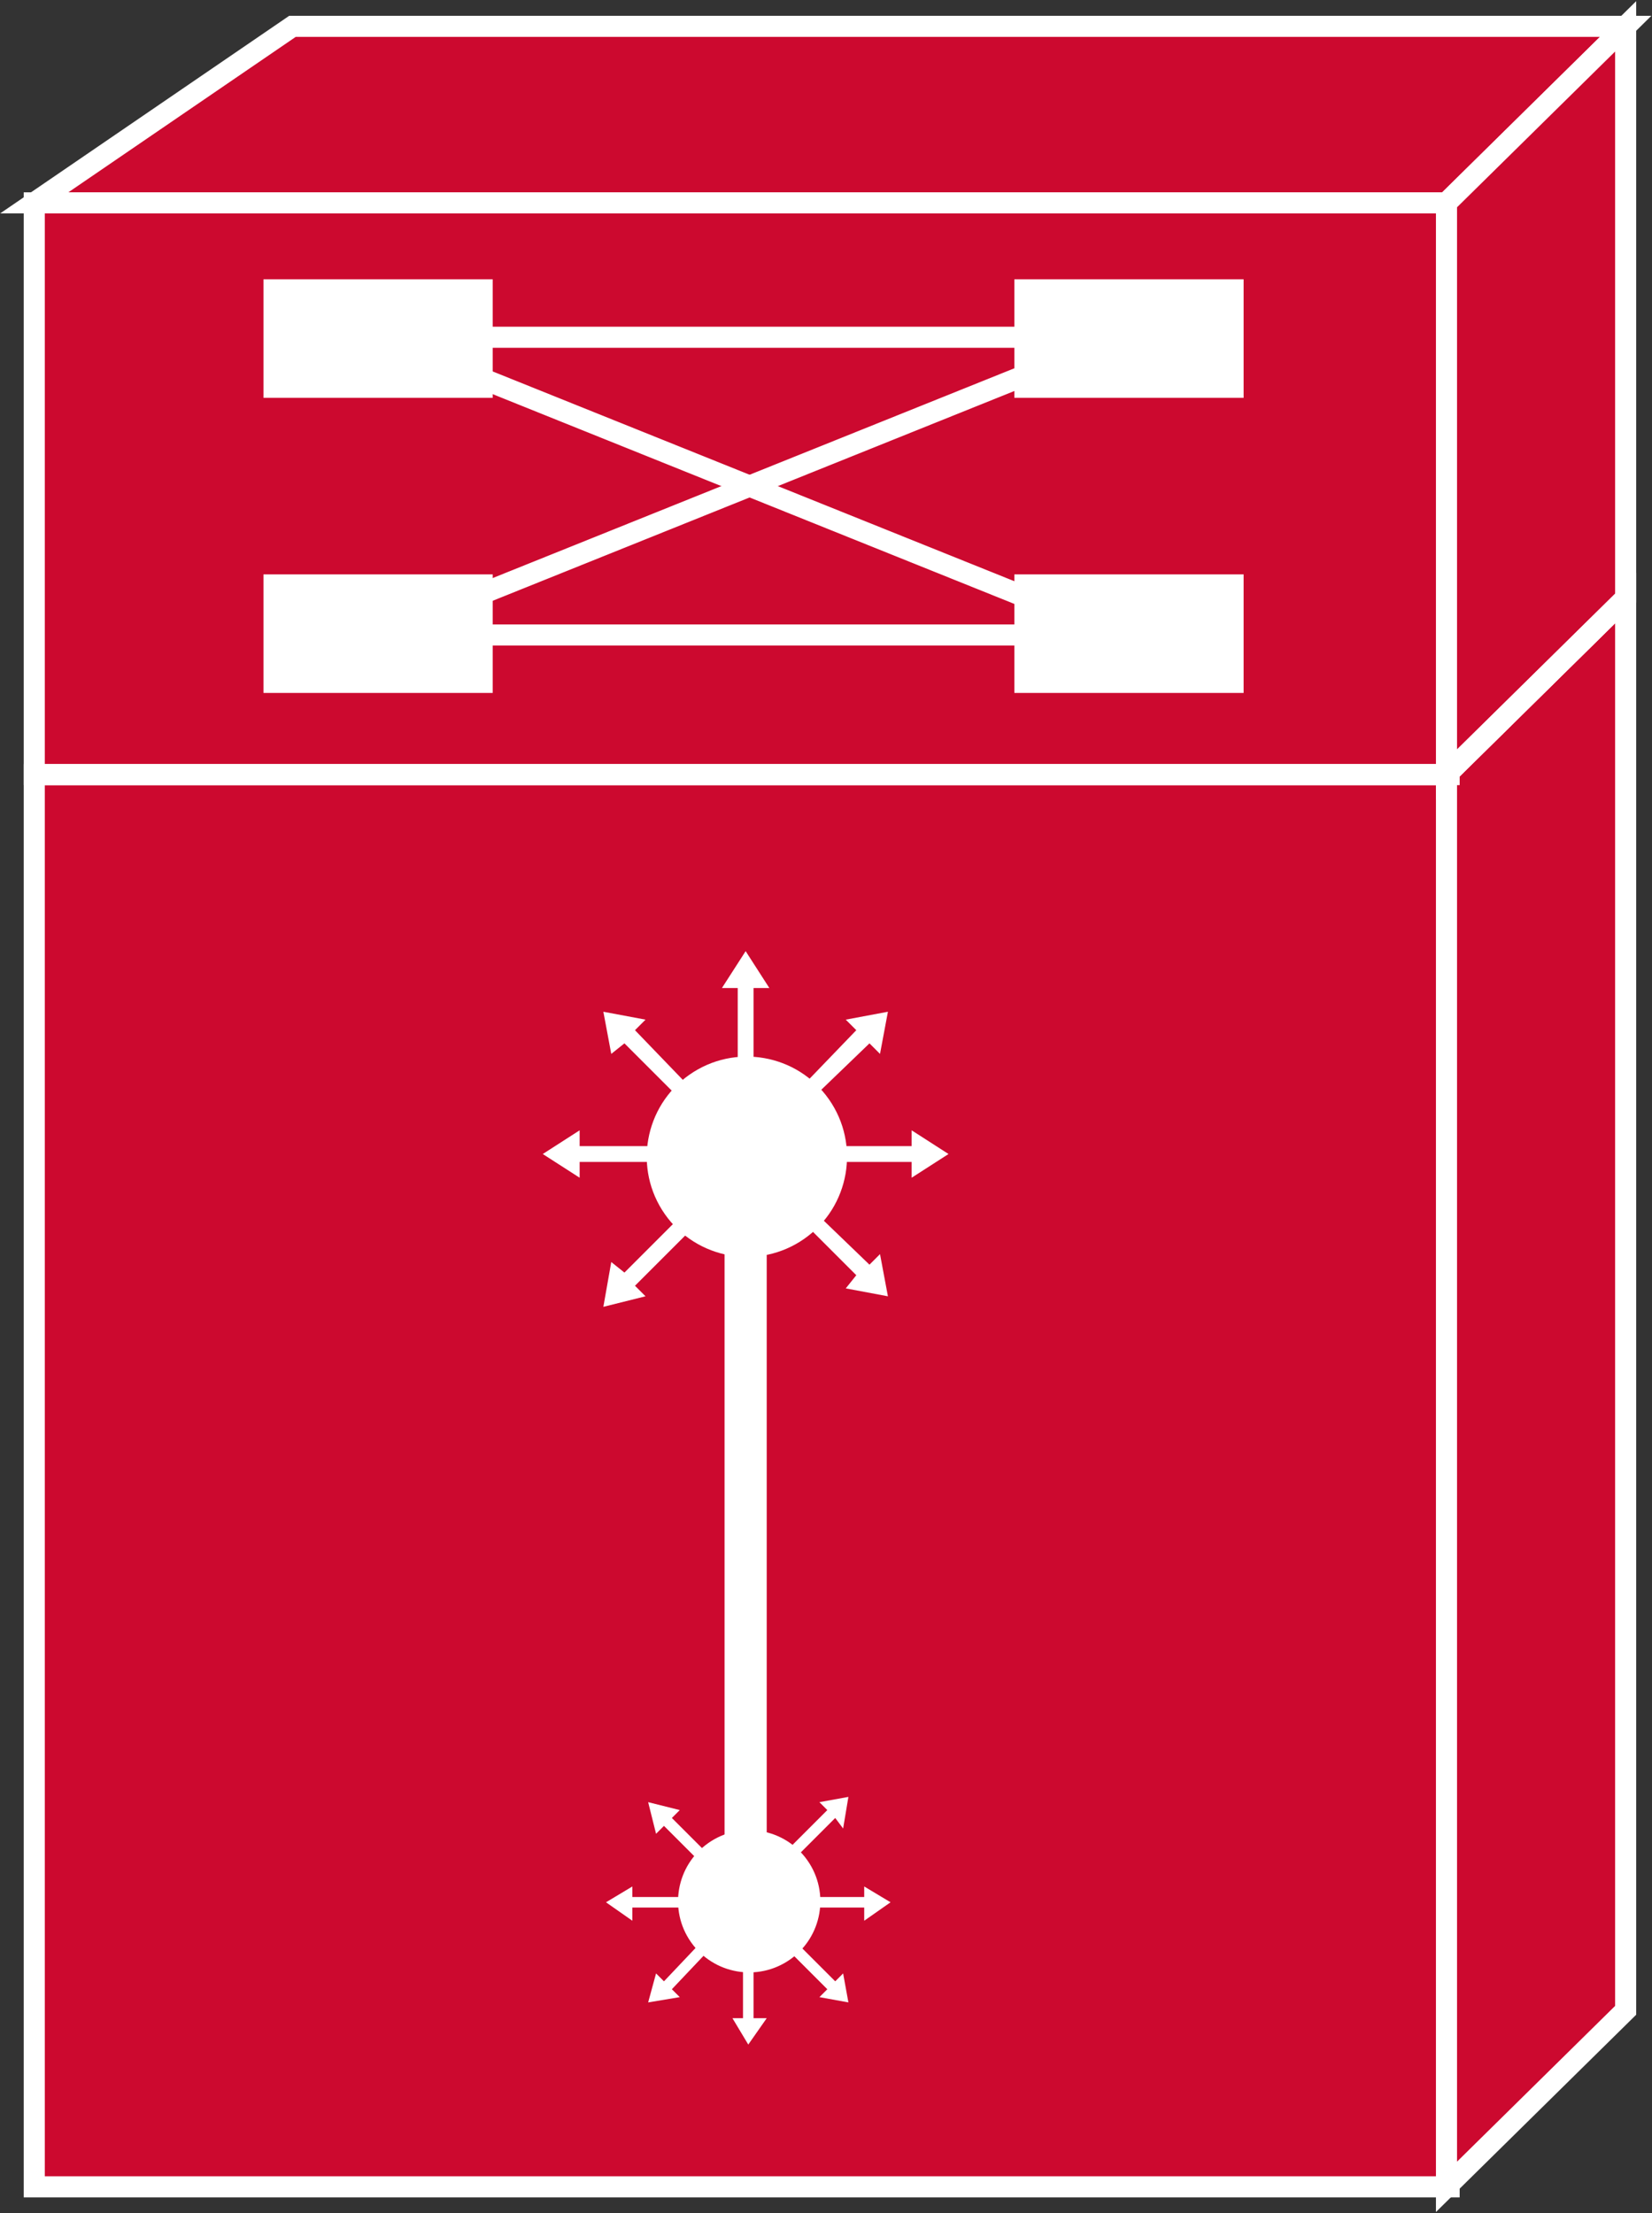 <?xml version="1.0" encoding="utf-8"?>
<!-- Generator: Adobe Illustrator 20.1.0, SVG Export Plug-In . SVG Version: 6.00 Build 0)  -->
<svg version="1.1" id="Layer_1" xmlns="http://www.w3.org/2000/svg" xmlns:xlink="http://www.w3.org/1999/xlink" x="0px" y="0px"
	 viewBox="0 0 62.7 84" style="enable-background:new 0 0 62.7 84;" xml:space="preserve">
<rect x="0" y="0" width="62.7" height="84" fill="#333333" stroke="none"/>
<style type="text/css">
	.st0{fill:#CC092F;stroke:#FFFFFF;stroke-width:0.8;}
	.st1{fill:#FFFFFF;}
	.st2{stroke:#FFFFFF;stroke-width:0.8;}
	.st3{fill:none;stroke:#FFFFFF;stroke-width:1.6;}
</style>
<g>
	<g>
		<rect x="1.3" y="29.4" class="st0" width="53.7" height="53.6"/>
		<polygon class="st0" points="61.7,76.3 61.7,22.7 54.9,29.4 54.9,83 		"/>
		<polygon class="st0" points="11.1,1 1.3,7.7 54.9,7.7 61.7,1 		"/>
		<rect x="1.3" y="7.7" class="st0" width="53.7" height="21.7"/>
		<polygon class="st0" points="61.7,22.7 61.7,1 54.9,7.7 54.9,29.4 		"/>
		<line class="st0" x1="54.9" y1="29.4" x2="1.3" y2="29.4"/>
		<line class="st0" x1="54.9" y1="29.4" x2="61.7" y2="22.7"/>
		<rect x="10" y="10.6" class="st1" width="8.7" height="4.5"/>
		<path class="st2" d="M14.4,12.8"/>
		<rect x="38.5" y="10.6" class="st1" width="8.7" height="4.5"/>
		<path class="st2" d="M42.8,12.8"/>
		<rect x="10" y="21.8" class="st1" width="8.7" height="4.5"/>
		<path class="st2" d="M14.4,24.1"/>
		<rect x="38.5" y="21.8" class="st1" width="8.7" height="4.5"/>
		<path class="st2" d="M42.8,24.1"/>
		<line class="st2" x1="15.9" y1="12.8" x2="42.5" y2="12.8"/>
		<line class="st2" x1="15.9" y1="24.1" x2="42.5" y2="24.1"/>
		<line class="st2" x1="14.4" y1="24.1" x2="42.5" y2="12.8"/>
		<line class="st2" x1="14.4" y1="12.8" x2="42.5" y2="24.1"/>
	</g>
	<g>
		<g>
			<g>
				<g>
					<polygon class="st1" points="30.9,44.1 34.6,44.1 34.6,44.7 36,43.8 34.6,42.9 34.6,43.5 30.9,43.5 					"/>
					<polygon class="st1" points="30.3,42.2 33,39.6 33.4,40 33.7,38.4 32.1,38.7 32.5,39.1 29.9,41.8 					"/>
					<polygon class="st1" points="28.6,41.2 28.6,37.5 29.2,37.5 28.3,36.1 27.4,37.5 28,37.5 28,41.2 					"/>
					<polygon class="st1" points="26.7,41.8 24.1,39.1 24.5,38.7 22.9,38.4 23.2,40 23.7,39.6 26.3,42.2 					"/>
					<polygon class="st1" points="25.8,43.5 22,43.5 22,42.9 20.6,43.8 22,44.7 22,44.1 25.8,44.1 					"/>
					<polygon class="st1" points="29.9,45.8 32.5,48.4 32.1,48.9 33.7,49.2 33.4,47.6 33,48 30.3,45.4 					"/>
				</g>
			</g>
			<g>
				
					<ellipse transform="matrix(0.819 -0.574 0.574 0.819 -20.029 24.193)" class="st1" cx="28.3" cy="43.9" rx="3.8" ry="3.8"/>
			</g>
			<g>
				<polygon class="st1" points="26.3,45.7 23.7,48.3 23.2,47.9 22.9,49.6 24.5,49.2 24.1,48.8 26.7,46.2 				"/>
			</g>
		</g>
	</g>
	<line class="st3" x1="28.3" y1="46" x2="28.3" y2="70.4"/>
	<g>
		<g>
			<g>
				<g>
					<polygon class="st1" points="26.6,72 24,72 24,71.6 23,72.2 24,72.9 24,72.4 26.6,72.4 					"/>
					<polygon class="st1" points="27,73.3 25.2,75.2 24.9,74.9 24.6,76 25.8,75.8 25.5,75.5 27.3,73.6 					"/>
					<polygon class="st1" points="28.2,74 28.2,76.6 27.8,76.6 28.4,77.6 29.1,76.6 28.6,76.6 28.6,74 					"/>
					<polygon class="st1" points="29.5,73.6 31.4,75.5 31.1,75.8 32.2,76 32,74.9 31.7,75.2 29.8,73.3 					"/>
					<polygon class="st1" points="30.2,72.4 32.8,72.4 32.8,72.9 33.8,72.2 32.8,71.6 32.8,72 30.2,72 					"/>
					<polygon class="st1" points="27.3,70.8 25.5,69 25.8,68.7 24.6,68.4 24.9,69.6 25.2,69.3 27,71.1 					"/>
				</g>
			</g>
			<g>
				
					<ellipse transform="matrix(0.819 -0.574 0.574 0.819 -36.267 29.331)" class="st1" cx="28.4" cy="72.2" rx="2.7" ry="2.7"/>
			</g>
			<g>
				<polygon class="st1" points="29.8,70.9 31.7,69 32,69.4 32.2,68.2 31.1,68.4 31.4,68.7 29.5,70.6 				"/>
			</g>
		</g>
	</g>
</g>
</svg>
